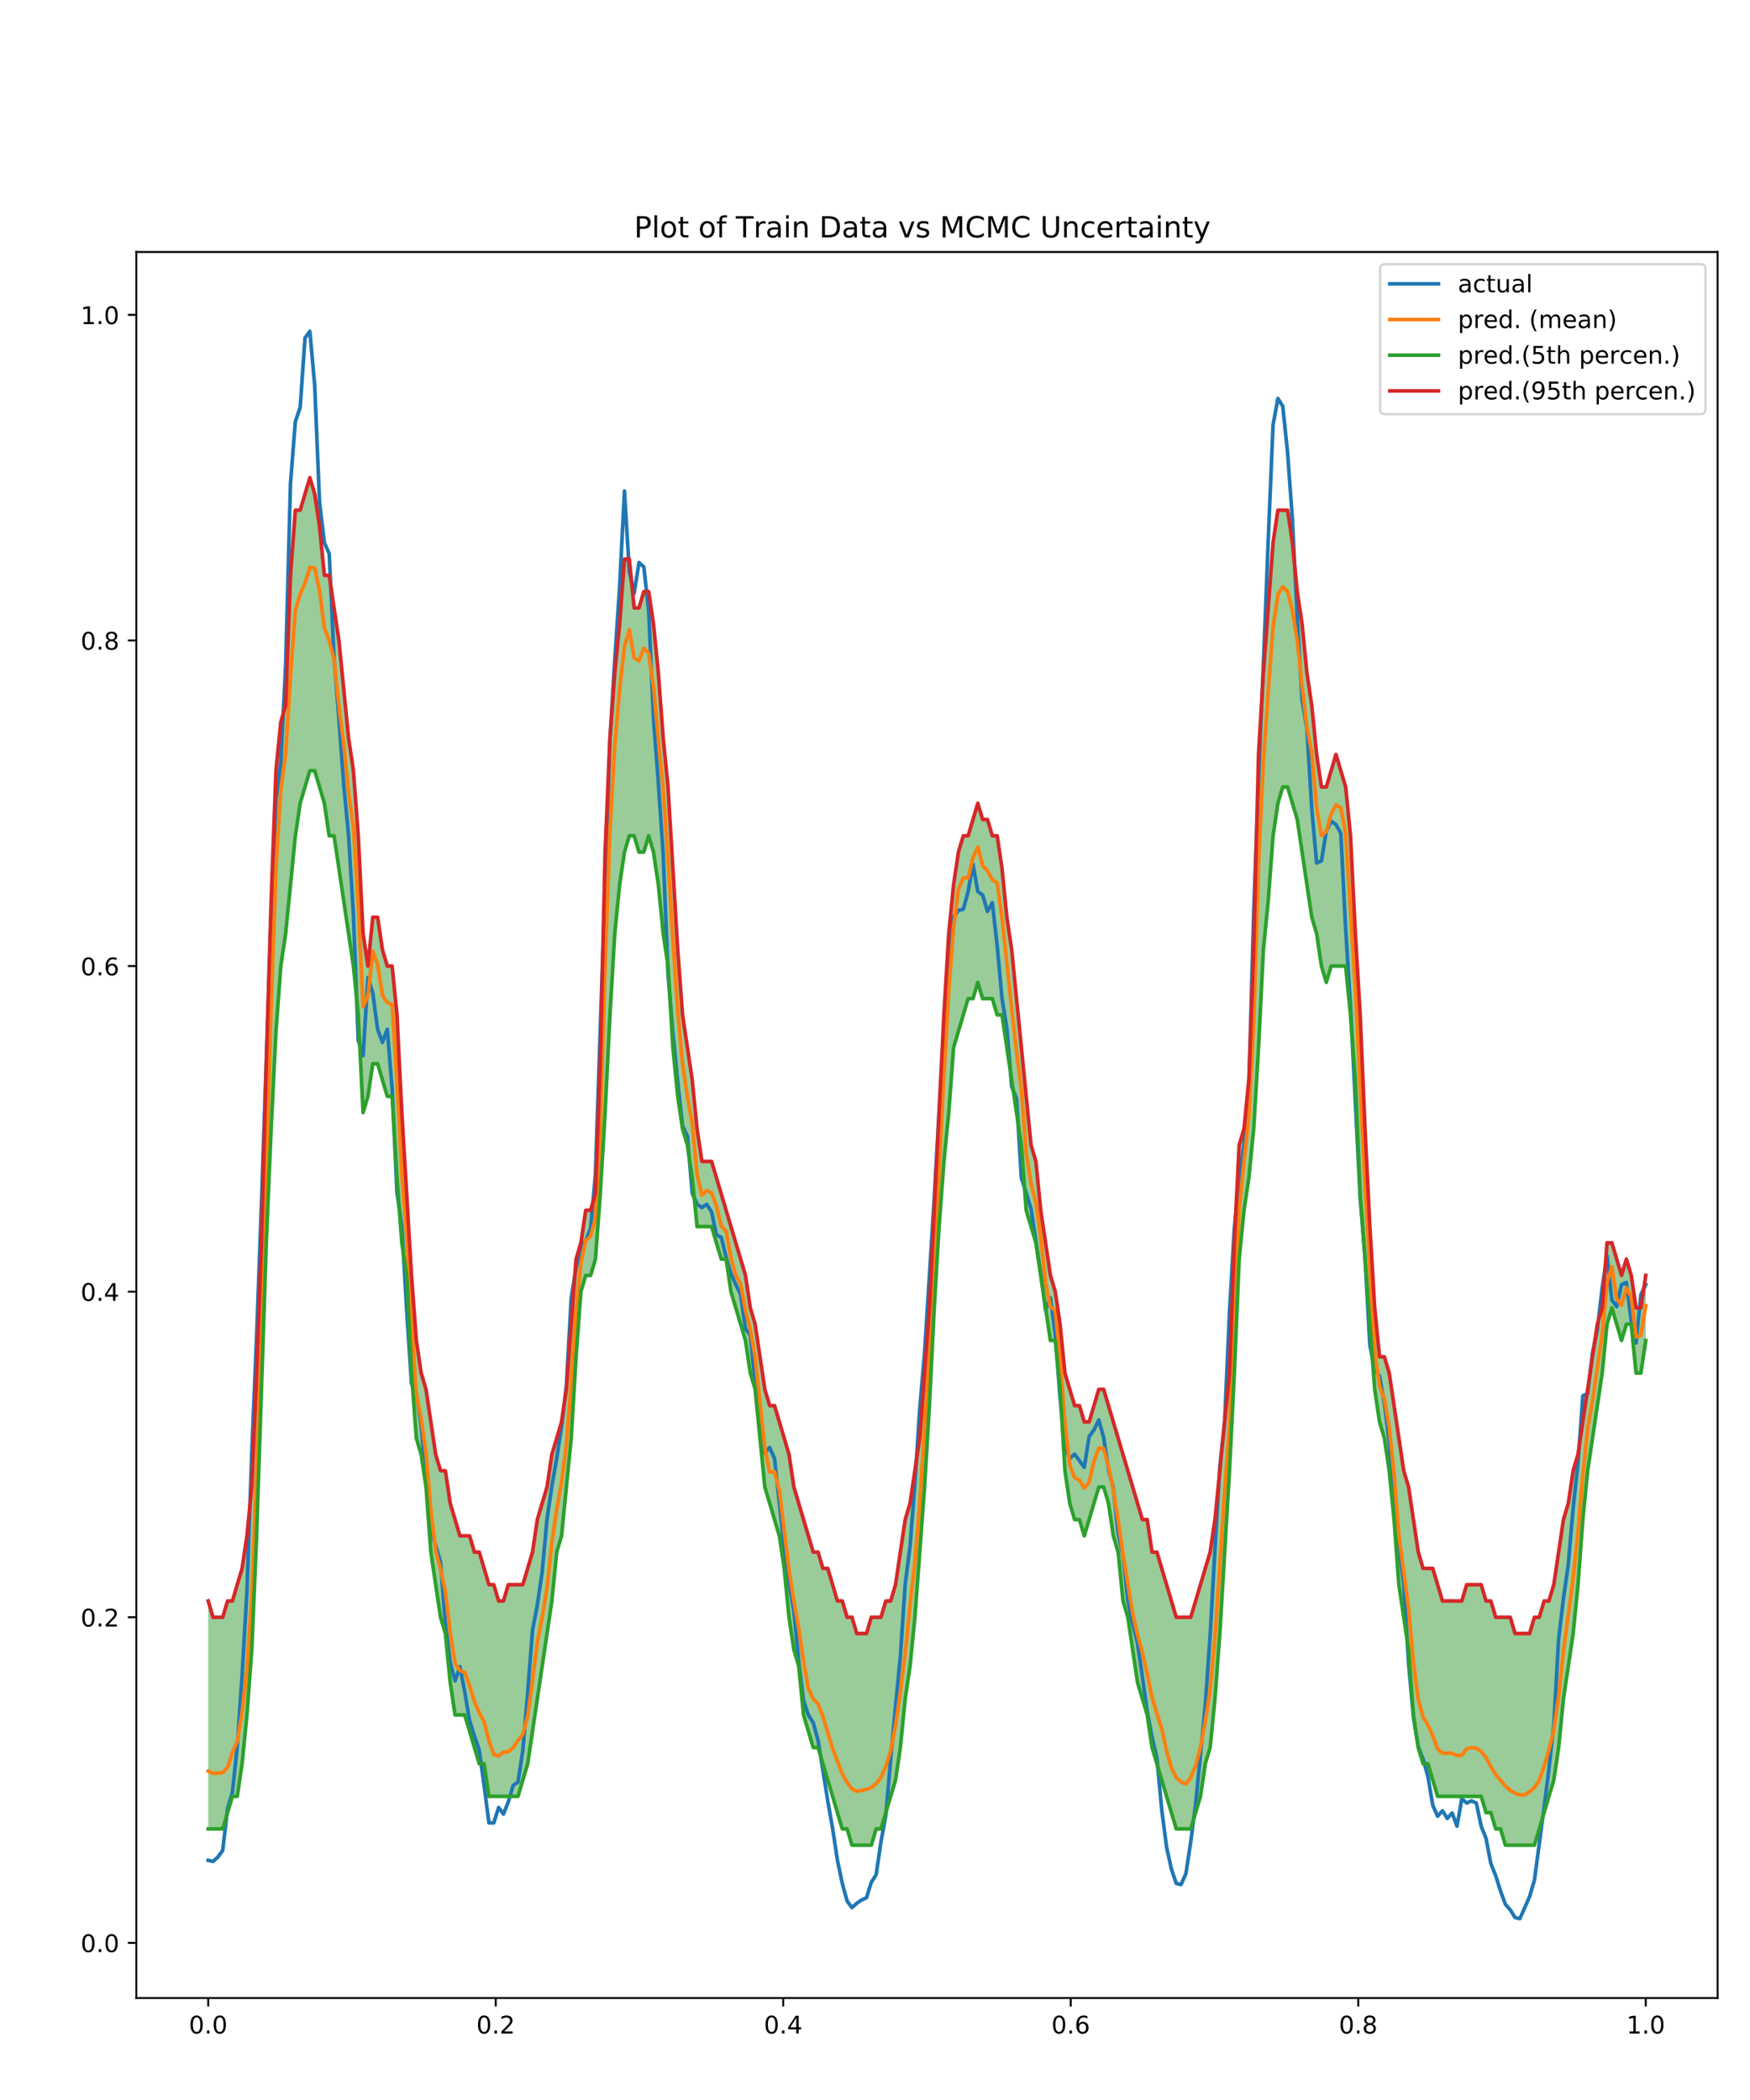 <?xml version="1.0" encoding="utf-8" standalone="no"?>
<!DOCTYPE svg PUBLIC "-//W3C//DTD SVG 1.1//EN"
  "http://www.w3.org/Graphics/SVG/1.1/DTD/svg11.dtd">
<!-- Created with matplotlib (http://matplotlib.org/) -->
<svg height="864pt" version="1.1" viewBox="0 0 720 864" width="720pt" xmlns="http://www.w3.org/2000/svg" xmlns:xlink="http://www.w3.org/1999/xlink">
 <defs>
  <style type="text/css">
*{stroke-linecap:butt;stroke-linejoin:round;}
  </style>
 </defs>
 <g id="figure_1">
  <g id="patch_1">
   <path d="M 0 864 
L 720 864 
L 720 0 
L 0 0 
z
" style="fill:#ffffff;"/>
  </g>
  <g id="axes_1">
   <g id="patch_2">
    <path d="M 56.09 822.04 
L 706.68 822.04 
L 706.68 103.68 
L 56.09 103.68 
z
" style="fill:#ffffff;"/>
   </g>
   <g id="PolyCollection_1">
    <path clip-path="url(#pd7a9bf1cd3)" d="M 85.662 658.69 
L 85.662 752.464 
L 87.654 752.464 
L 89.645 752.464 
L 91.636 752.464 
L 93.628 745.766 
L 95.619 739.068 
L 97.611 739.068 
L 99.602 725.671 
L 101.593 705.577 
L 103.585 678.785 
L 105.576 631.898 
L 107.568 571.615 
L 109.559 511.332 
L 111.55 464.445 
L 113.542 424.256 
L 115.533 397.464 
L 117.525 384.068 
L 119.516 363.973 
L 121.507 343.879 
L 123.499 330.483 
L 125.49 323.785 
L 127.482 317.087 
L 129.473 317.087 
L 131.464 323.785 
L 133.456 330.483 
L 135.447 343.879 
L 137.439 343.879 
L 139.43 357.275 
L 141.421 370.672 
L 143.413 384.068 
L 145.404 397.464 
L 147.396 417.558 
L 149.387 457.747 
L 151.378 451.049 
L 153.37 437.653 
L 155.361 437.653 
L 157.353 444.351 
L 159.344 451.049 
L 161.335 451.049 
L 163.327 484.539 
L 165.318 511.332 
L 167.31 524.728 
L 169.301 564.917 
L 171.292 591.709 
L 173.284 598.407 
L 175.275 611.804 
L 177.267 638.596 
L 179.258 651.992 
L 181.249 665.388 
L 183.241 672.087 
L 185.232 692.181 
L 187.224 705.577 
L 189.215 705.577 
L 191.206 705.577 
L 193.198 712.275 
L 195.189 718.973 
L 197.181 725.671 
L 199.172 725.671 
L 201.163 739.068 
L 203.155 739.068 
L 205.146 739.068 
L 207.138 739.068 
L 209.129 739.068 
L 211.12 739.068 
L 213.112 739.068 
L 215.103 732.37 
L 217.095 725.671 
L 219.086 712.275 
L 221.077 698.879 
L 223.069 685.483 
L 225.06 672.087 
L 227.052 658.69 
L 229.043 638.596 
L 231.034 631.898 
L 233.026 611.804 
L 235.017 591.709 
L 237.009 558.219 
L 239 531.426 
L 240.991 524.728 
L 242.983 524.728 
L 244.974 518.03 
L 246.966 491.238 
L 248.957 457.747 
L 250.948 417.558 
L 252.94 384.068 
L 254.931 363.973 
L 256.923 350.577 
L 258.914 343.879 
L 260.905 343.879 
L 262.897 350.577 
L 264.888 350.577 
L 266.88 343.879 
L 268.871 350.577 
L 270.862 363.973 
L 272.854 384.068 
L 274.845 397.464 
L 276.837 430.955 
L 278.828 451.049 
L 280.819 464.445 
L 282.811 471.143 
L 284.802 484.539 
L 286.794 504.634 
L 288.785 504.634 
L 290.776 504.634 
L 292.768 504.634 
L 294.759 511.332 
L 296.751 518.03 
L 298.742 518.03 
L 300.733 531.426 
L 302.725 538.124 
L 304.716 544.822 
L 306.708 551.521 
L 308.699 564.917 
L 310.69 571.615 
L 312.682 591.709 
L 314.673 611.804 
L 316.665 618.502 
L 318.656 625.2 
L 320.647 631.898 
L 322.639 645.294 
L 324.63 665.388 
L 326.622 678.785 
L 328.613 685.483 
L 330.604 705.577 
L 332.596 712.275 
L 334.587 718.973 
L 336.579 718.973 
L 338.57 725.671 
L 340.561 732.37 
L 342.553 739.068 
L 344.544 745.766 
L 346.536 752.464 
L 348.527 752.464 
L 350.518 759.162 
L 352.51 759.162 
L 354.501 759.162 
L 356.493 759.162 
L 358.484 759.162 
L 360.475 752.464 
L 362.467 752.464 
L 364.458 745.766 
L 366.45 739.068 
L 368.441 732.37 
L 370.432 718.973 
L 372.424 698.879 
L 374.415 685.483 
L 376.407 665.388 
L 378.398 638.596 
L 380.389 611.804 
L 382.381 578.313 
L 384.372 538.124 
L 386.363 504.634 
L 388.355 477.841 
L 390.346 457.747 
L 392.338 430.955 
L 394.329 424.256 
L 396.32 417.558 
L 398.312 410.86 
L 400.303 410.86 
L 402.295 404.162 
L 404.286 410.86 
L 406.277 410.86 
L 408.269 410.86 
L 410.26 417.558 
L 412.252 417.558 
L 414.243 430.955 
L 416.234 444.351 
L 418.226 457.747 
L 420.217 471.143 
L 422.209 497.936 
L 424.2 504.634 
L 426.191 511.332 
L 428.183 524.728 
L 430.174 538.124 
L 432.166 551.521 
L 434.157 551.521 
L 436.148 571.615 
L 438.14 605.105 
L 440.131 618.502 
L 442.123 625.2 
L 444.114 625.2 
L 446.105 631.898 
L 448.097 625.2 
L 450.088 618.502 
L 452.08 611.804 
L 454.071 611.804 
L 456.062 618.502 
L 458.054 631.898 
L 460.045 638.596 
L 462.037 658.69 
L 464.028 665.388 
L 466.019 678.785 
L 468.011 692.181 
L 470.002 698.879 
L 471.994 705.577 
L 473.985 718.973 
L 475.976 725.671 
L 477.968 732.37 
L 479.959 739.068 
L 481.951 745.766 
L 483.942 752.464 
L 485.933 752.464 
L 487.925 752.464 
L 489.916 752.464 
L 491.908 745.766 
L 493.899 739.068 
L 495.89 725.671 
L 497.882 718.973 
L 499.873 698.879 
L 501.865 672.087 
L 503.856 638.596 
L 505.847 605.105 
L 507.839 564.917 
L 509.83 518.03 
L 511.822 497.936 
L 513.813 484.539 
L 515.804 464.445 
L 517.796 430.955 
L 519.787 390.766 
L 521.779 370.672 
L 523.77 343.879 
L 525.761 330.483 
L 527.753 323.785 
L 529.744 323.785 
L 531.736 330.483 
L 533.727 337.181 
L 535.718 350.577 
L 537.71 363.973 
L 539.701 377.37 
L 541.693 384.068 
L 543.684 397.464 
L 545.675 404.162 
L 547.667 397.464 
L 549.658 397.464 
L 551.65 397.464 
L 553.641 397.464 
L 555.632 417.558 
L 557.624 444.351 
L 559.615 491.238 
L 561.607 518.03 
L 563.598 544.822 
L 565.589 571.615 
L 567.581 585.011 
L 569.572 591.709 
L 571.564 605.105 
L 573.555 625.2 
L 575.546 651.992 
L 577.538 665.388 
L 579.529 678.785 
L 581.521 705.577 
L 583.512 718.973 
L 585.503 725.671 
L 587.495 725.671 
L 589.486 732.37 
L 591.478 739.068 
L 593.469 739.068 
L 595.46 739.068 
L 597.452 739.068 
L 599.443 739.068 
L 601.435 739.068 
L 603.426 739.068 
L 605.417 739.068 
L 607.409 739.068 
L 609.4 739.068 
L 611.392 745.766 
L 613.383 745.766 
L 615.374 752.464 
L 617.366 752.464 
L 619.357 759.162 
L 621.349 759.162 
L 623.34 759.162 
L 625.331 759.162 
L 627.323 759.162 
L 629.314 759.162 
L 631.306 759.162 
L 633.297 752.464 
L 635.288 745.766 
L 637.28 739.068 
L 639.271 732.37 
L 641.263 718.973 
L 643.254 698.879 
L 645.245 685.483 
L 647.237 672.087 
L 649.228 651.992 
L 651.22 625.2 
L 653.211 605.105 
L 655.202 591.709 
L 657.194 578.313 
L 659.185 564.917 
L 661.177 544.822 
L 663.168 538.124 
L 665.159 544.822 
L 667.151 551.521 
L 669.142 544.822 
L 671.134 544.822 
L 673.125 564.917 
L 675.116 564.917 
L 677.108 551.521 
L 677.108 524.728 
L 677.108 524.728 
L 675.116 538.124 
L 673.125 538.124 
L 671.134 524.728 
L 669.142 518.03 
L 667.151 524.728 
L 665.159 518.03 
L 663.168 511.332 
L 661.177 511.332 
L 659.185 538.124 
L 657.194 544.822 
L 655.202 558.219 
L 653.211 571.615 
L 651.22 585.011 
L 649.228 598.407 
L 647.237 605.105 
L 645.245 618.502 
L 643.254 625.2 
L 641.263 638.596 
L 639.271 651.992 
L 637.28 658.69 
L 635.288 658.69 
L 633.297 665.388 
L 631.306 665.388 
L 629.314 672.087 
L 627.323 672.087 
L 625.331 672.087 
L 623.34 672.087 
L 621.349 665.388 
L 619.357 665.388 
L 617.366 665.388 
L 615.374 665.388 
L 613.383 658.69 
L 611.392 658.69 
L 609.4 651.992 
L 607.409 651.992 
L 605.417 651.992 
L 603.426 651.992 
L 601.435 658.69 
L 599.443 658.69 
L 597.452 658.69 
L 595.46 658.69 
L 593.469 658.69 
L 591.478 651.992 
L 589.486 645.294 
L 587.495 645.294 
L 585.503 645.294 
L 583.512 638.596 
L 581.521 625.2 
L 579.529 611.804 
L 577.538 605.105 
L 575.546 591.709 
L 573.555 578.313 
L 571.564 564.917 
L 569.572 558.219 
L 567.581 558.219 
L 565.589 538.124 
L 563.598 504.634 
L 561.607 464.445 
L 559.615 417.558 
L 557.624 384.068 
L 555.632 343.879 
L 553.641 323.785 
L 551.65 317.087 
L 549.658 310.389 
L 547.667 317.087 
L 545.675 323.785 
L 543.684 323.785 
L 541.693 310.389 
L 539.701 290.294 
L 537.71 276.898 
L 535.718 256.804 
L 533.727 243.407 
L 531.736 223.313 
L 529.744 209.917 
L 527.753 209.917 
L 525.761 209.917 
L 523.77 223.313 
L 521.779 250.106 
L 519.787 276.898 
L 517.796 310.389 
L 515.804 390.766 
L 513.813 444.351 
L 511.822 464.445 
L 509.83 471.143 
L 507.839 511.332 
L 505.847 564.917 
L 503.856 585.011 
L 501.865 605.105 
L 499.873 625.2 
L 497.882 638.596 
L 495.89 645.294 
L 493.899 651.992 
L 491.908 658.69 
L 489.916 665.388 
L 487.925 665.388 
L 485.933 665.388 
L 483.942 665.388 
L 481.951 658.69 
L 479.959 651.992 
L 477.968 645.294 
L 475.976 638.596 
L 473.985 638.596 
L 471.994 625.2 
L 470.002 625.2 
L 468.011 618.502 
L 466.019 611.804 
L 464.028 605.105 
L 462.037 598.407 
L 460.045 591.709 
L 458.054 585.011 
L 456.062 578.313 
L 454.071 571.615 
L 452.08 571.615 
L 450.088 578.313 
L 448.097 585.011 
L 446.105 585.011 
L 444.114 578.313 
L 442.123 578.313 
L 440.131 571.615 
L 438.14 564.917 
L 436.148 544.822 
L 434.157 531.426 
L 432.166 524.728 
L 430.174 511.332 
L 428.183 497.936 
L 426.191 477.841 
L 424.2 471.143 
L 422.209 451.049 
L 420.217 430.955 
L 418.226 410.86 
L 416.234 390.766 
L 414.243 377.37 
L 412.252 357.275 
L 410.26 343.879 
L 408.269 343.879 
L 406.277 337.181 
L 404.286 337.181 
L 402.295 330.483 
L 400.303 337.181 
L 398.312 343.879 
L 396.32 343.879 
L 394.329 350.577 
L 392.338 363.973 
L 390.346 384.068 
L 388.355 417.558 
L 386.363 457.747 
L 384.372 497.936 
L 382.381 538.124 
L 380.389 564.917 
L 378.398 591.709 
L 376.407 605.105 
L 374.415 618.502 
L 372.424 625.2 
L 370.432 638.596 
L 368.441 651.992 
L 366.45 658.69 
L 364.458 658.69 
L 362.467 665.388 
L 360.475 665.388 
L 358.484 665.388 
L 356.493 672.087 
L 354.501 672.087 
L 352.51 672.087 
L 350.518 665.388 
L 348.527 665.388 
L 346.536 658.69 
L 344.544 658.69 
L 342.553 651.992 
L 340.561 645.294 
L 338.57 645.294 
L 336.579 638.596 
L 334.587 638.596 
L 332.596 631.898 
L 330.604 625.2 
L 328.613 618.502 
L 326.622 611.804 
L 324.63 598.407 
L 322.639 591.709 
L 320.647 585.011 
L 318.656 578.313 
L 316.665 578.313 
L 314.673 571.615 
L 312.682 558.219 
L 310.69 544.822 
L 308.699 538.124 
L 306.708 524.728 
L 304.716 518.03 
L 302.725 511.332 
L 300.733 504.634 
L 298.742 497.936 
L 296.751 491.238 
L 294.759 484.539 
L 292.768 477.841 
L 290.776 477.841 
L 288.785 477.841 
L 286.794 464.445 
L 284.802 444.351 
L 282.811 430.955 
L 280.819 417.558 
L 278.828 390.766 
L 276.837 357.275 
L 274.845 323.785 
L 272.854 303.69 
L 270.862 276.898 
L 268.871 256.804 
L 266.88 243.407 
L 264.888 243.407 
L 262.897 250.106 
L 260.905 250.106 
L 258.914 230.011 
L 256.923 230.011 
L 254.931 256.804 
L 252.94 276.898 
L 250.948 303.69 
L 248.957 350.577 
L 246.966 437.653 
L 244.974 491.238 
L 242.983 497.936 
L 240.991 497.936 
L 239 511.332 
L 237.009 518.03 
L 235.017 544.822 
L 233.026 571.615 
L 231.034 585.011 
L 229.043 591.709 
L 227.052 598.407 
L 225.06 611.804 
L 223.069 618.502 
L 221.077 625.2 
L 219.086 638.596 
L 217.095 645.294 
L 215.103 651.992 
L 213.112 651.992 
L 211.12 651.992 
L 209.129 651.992 
L 207.138 658.69 
L 205.146 658.69 
L 203.155 651.992 
L 201.163 651.992 
L 199.172 645.294 
L 197.181 638.596 
L 195.189 638.596 
L 193.198 631.898 
L 191.206 631.898 
L 189.215 631.898 
L 187.224 625.2 
L 185.232 618.502 
L 183.241 605.105 
L 181.249 605.105 
L 179.258 598.407 
L 177.267 585.011 
L 175.275 571.615 
L 173.284 564.917 
L 171.292 551.521 
L 169.301 524.728 
L 167.31 491.238 
L 165.318 457.747 
L 163.327 417.558 
L 161.335 397.464 
L 159.344 397.464 
L 157.353 390.766 
L 155.361 377.37 
L 153.37 377.37 
L 151.378 397.464 
L 149.387 384.068 
L 147.396 343.879 
L 145.404 317.087 
L 143.413 303.69 
L 141.421 283.596 
L 139.43 263.502 
L 137.439 250.106 
L 135.447 236.709 
L 133.456 236.709 
L 131.464 216.615 
L 129.473 203.219 
L 127.482 196.521 
L 125.49 203.219 
L 123.499 209.917 
L 121.507 209.917 
L 119.516 236.709 
L 117.525 290.294 
L 115.533 296.992 
L 113.542 317.087 
L 111.55 370.672 
L 109.559 437.653 
L 107.568 511.332 
L 105.576 564.917 
L 103.585 611.804 
L 101.593 631.898 
L 99.602 645.294 
L 97.611 651.992 
L 95.619 658.69 
L 93.628 658.69 
L 91.636 665.388 
L 89.645 665.388 
L 87.654 665.388 
L 85.662 658.69 
z
" style="fill:#008000;fill-opacity:0.4;"/>
   </g>
   <g id="matplotlib.axis_1">
    <g id="xtick_1">
     <g id="line2d_1">
      <defs>
       <path d="M 0 0 
L 0 3.5 
" id="mc55aef49fa" style="stroke:#000000;stroke-width:0.8;"/>
      </defs>
      <g>
       <use style="stroke:#000000;stroke-width:0.8;" x="85.662" xlink:href="#mc55aef49fa" y="822.04"/>
      </g>
     </g>
     <g id="text_1">
      <!-- 0.0 -->
      <defs>
       <path d="M 31.781 66.406 
Q 24.172 66.406 20.328 58.906 
Q 16.5 51.422 16.5 36.375 
Q 16.5 21.391 20.328 13.891 
Q 24.172 6.391 31.781 6.391 
Q 39.453 6.391 43.281 13.891 
Q 47.125 21.391 47.125 36.375 
Q 47.125 51.422 43.281 58.906 
Q 39.453 66.406 31.781 66.406 
z
M 31.781 74.219 
Q 44.047 74.219 50.516 64.516 
Q 56.984 54.828 56.984 36.375 
Q 56.984 17.969 50.516 8.266 
Q 44.047 -1.422 31.781 -1.422 
Q 19.531 -1.422 13.062 8.266 
Q 6.594 17.969 6.594 36.375 
Q 6.594 54.828 13.062 64.516 
Q 19.531 74.219 31.781 74.219 
z
" id="DejaVuSans-30"/>
       <path d="M 10.688 12.406 
L 21 12.406 
L 21 0 
L 10.688 0 
z
" id="DejaVuSans-2e"/>
      </defs>
      <g transform="translate(77.711 836.638)scale(0.1 -0.1)">
       <use xlink:href="#DejaVuSans-30"/>
       <use x="63.623" xlink:href="#DejaVuSans-2e"/>
       <use x="95.41" xlink:href="#DejaVuSans-30"/>
      </g>
     </g>
    </g>
    <g id="xtick_2">
     <g id="line2d_2">
      <g>
       <use style="stroke:#000000;stroke-width:0.8;" x="203.951" xlink:href="#mc55aef49fa" y="822.04"/>
      </g>
     </g>
     <g id="text_2">
      <!-- 0.2 -->
      <defs>
       <path d="M 19.188 8.297 
L 53.609 8.297 
L 53.609 0 
L 7.328 0 
L 7.328 8.297 
Q 12.938 14.109 22.625 23.891 
Q 32.328 33.688 34.812 36.531 
Q 39.547 41.844 41.422 45.531 
Q 43.312 49.219 43.312 52.781 
Q 43.312 58.594 39.234 62.25 
Q 35.156 65.922 28.609 65.922 
Q 23.969 65.922 18.812 64.312 
Q 13.672 62.703 7.812 59.422 
L 7.812 69.391 
Q 13.766 71.781 18.938 73 
Q 24.125 74.219 28.422 74.219 
Q 39.75 74.219 46.484 68.547 
Q 53.219 62.891 53.219 53.422 
Q 53.219 48.922 51.531 44.891 
Q 49.859 40.875 45.406 35.406 
Q 44.188 33.984 37.641 27.219 
Q 31.109 20.453 19.188 8.297 
z
" id="DejaVuSans-32"/>
      </defs>
      <g transform="translate(196 836.638)scale(0.1 -0.1)">
       <use xlink:href="#DejaVuSans-30"/>
       <use x="63.623" xlink:href="#DejaVuSans-2e"/>
       <use x="95.41" xlink:href="#DejaVuSans-32"/>
      </g>
     </g>
    </g>
    <g id="xtick_3">
     <g id="line2d_3">
      <g>
       <use style="stroke:#000000;stroke-width:0.8;" x="322.24" xlink:href="#mc55aef49fa" y="822.04"/>
      </g>
     </g>
     <g id="text_3">
      <!-- 0.4 -->
      <defs>
       <path d="M 37.797 64.312 
L 12.891 25.391 
L 37.797 25.391 
z
M 35.203 72.906 
L 47.609 72.906 
L 47.609 25.391 
L 58.016 25.391 
L 58.016 17.188 
L 47.609 17.188 
L 47.609 0 
L 37.797 0 
L 37.797 17.188 
L 4.891 17.188 
L 4.891 26.703 
z
" id="DejaVuSans-34"/>
      </defs>
      <g transform="translate(314.289 836.638)scale(0.1 -0.1)">
       <use xlink:href="#DejaVuSans-30"/>
       <use x="63.623" xlink:href="#DejaVuSans-2e"/>
       <use x="95.41" xlink:href="#DejaVuSans-34"/>
      </g>
     </g>
    </g>
    <g id="xtick_4">
     <g id="line2d_4">
      <g>
       <use style="stroke:#000000;stroke-width:0.8;" x="440.53" xlink:href="#mc55aef49fa" y="822.04"/>
      </g>
     </g>
     <g id="text_4">
      <!-- 0.6 -->
      <defs>
       <path d="M 33.016 40.375 
Q 26.375 40.375 22.484 35.828 
Q 18.609 31.297 18.609 23.391 
Q 18.609 15.531 22.484 10.953 
Q 26.375 6.391 33.016 6.391 
Q 39.656 6.391 43.531 10.953 
Q 47.406 15.531 47.406 23.391 
Q 47.406 31.297 43.531 35.828 
Q 39.656 40.375 33.016 40.375 
z
M 52.594 71.297 
L 52.594 62.312 
Q 48.875 64.062 45.094 64.984 
Q 41.312 65.922 37.594 65.922 
Q 27.828 65.922 22.672 59.328 
Q 17.531 52.734 16.797 39.406 
Q 19.672 43.656 24.016 45.922 
Q 28.375 48.188 33.594 48.188 
Q 44.578 48.188 50.953 41.516 
Q 57.328 34.859 57.328 23.391 
Q 57.328 12.156 50.688 5.359 
Q 44.047 -1.422 33.016 -1.422 
Q 20.359 -1.422 13.672 8.266 
Q 6.984 17.969 6.984 36.375 
Q 6.984 53.656 15.188 63.938 
Q 23.391 74.219 37.203 74.219 
Q 40.922 74.219 44.703 73.484 
Q 48.484 72.75 52.594 71.297 
z
" id="DejaVuSans-36"/>
      </defs>
      <g transform="translate(432.578 836.638)scale(0.1 -0.1)">
       <use xlink:href="#DejaVuSans-30"/>
       <use x="63.623" xlink:href="#DejaVuSans-2e"/>
       <use x="95.41" xlink:href="#DejaVuSans-36"/>
      </g>
     </g>
    </g>
    <g id="xtick_5">
     <g id="line2d_5">
      <g>
       <use style="stroke:#000000;stroke-width:0.8;" x="558.819" xlink:href="#mc55aef49fa" y="822.04"/>
      </g>
     </g>
     <g id="text_5">
      <!-- 0.8 -->
      <defs>
       <path d="M 31.781 34.625 
Q 24.75 34.625 20.719 30.859 
Q 16.703 27.094 16.703 20.516 
Q 16.703 13.922 20.719 10.156 
Q 24.75 6.391 31.781 6.391 
Q 38.812 6.391 42.859 10.172 
Q 46.922 13.969 46.922 20.516 
Q 46.922 27.094 42.891 30.859 
Q 38.875 34.625 31.781 34.625 
z
M 21.922 38.812 
Q 15.578 40.375 12.031 44.719 
Q 8.5 49.078 8.5 55.328 
Q 8.5 64.062 14.719 69.141 
Q 20.953 74.219 31.781 74.219 
Q 42.672 74.219 48.875 69.141 
Q 55.078 64.062 55.078 55.328 
Q 55.078 49.078 51.531 44.719 
Q 48 40.375 41.703 38.812 
Q 48.828 37.156 52.797 32.312 
Q 56.781 27.484 56.781 20.516 
Q 56.781 9.906 50.312 4.234 
Q 43.844 -1.422 31.781 -1.422 
Q 19.734 -1.422 13.25 4.234 
Q 6.781 9.906 6.781 20.516 
Q 6.781 27.484 10.781 32.312 
Q 14.797 37.156 21.922 38.812 
z
M 18.312 54.391 
Q 18.312 48.734 21.844 45.562 
Q 25.391 42.391 31.781 42.391 
Q 38.141 42.391 41.719 45.562 
Q 45.312 48.734 45.312 54.391 
Q 45.312 60.062 41.719 63.234 
Q 38.141 66.406 31.781 66.406 
Q 25.391 66.406 21.844 63.234 
Q 18.312 60.062 18.312 54.391 
z
" id="DejaVuSans-38"/>
      </defs>
      <g transform="translate(550.867 836.638)scale(0.1 -0.1)">
       <use xlink:href="#DejaVuSans-30"/>
       <use x="63.623" xlink:href="#DejaVuSans-2e"/>
       <use x="95.41" xlink:href="#DejaVuSans-38"/>
      </g>
     </g>
    </g>
    <g id="xtick_6">
     <g id="line2d_6">
      <g>
       <use style="stroke:#000000;stroke-width:0.8;" x="677.108" xlink:href="#mc55aef49fa" y="822.04"/>
      </g>
     </g>
     <g id="text_6">
      <!-- 1.0 -->
      <defs>
       <path d="M 12.406 8.297 
L 28.516 8.297 
L 28.516 63.922 
L 10.984 60.406 
L 10.984 69.391 
L 28.422 72.906 
L 38.281 72.906 
L 38.281 8.297 
L 54.391 8.297 
L 54.391 0 
L 12.406 0 
z
" id="DejaVuSans-31"/>
      </defs>
      <g transform="translate(669.156 836.638)scale(0.1 -0.1)">
       <use xlink:href="#DejaVuSans-31"/>
       <use x="63.623" xlink:href="#DejaVuSans-2e"/>
       <use x="95.41" xlink:href="#DejaVuSans-30"/>
      </g>
     </g>
    </g>
   </g>
   <g id="matplotlib.axis_2">
    <g id="ytick_1">
     <g id="line2d_7">
      <defs>
       <path d="M 0 0 
L -3.5 0 
" id="m842292b4a2" style="stroke:#000000;stroke-width:0.8;"/>
      </defs>
      <g>
       <use style="stroke:#000000;stroke-width:0.8;" x="56.09" xlink:href="#m842292b4a2" y="799.351"/>
      </g>
     </g>
     <g id="text_7">
      <!-- 0.0 -->
      <g transform="translate(33.187 803.15)scale(0.1 -0.1)">
       <use xlink:href="#DejaVuSans-30"/>
       <use x="63.623" xlink:href="#DejaVuSans-2e"/>
       <use x="95.41" xlink:href="#DejaVuSans-30"/>
      </g>
     </g>
    </g>
    <g id="ytick_2">
     <g id="line2d_8">
      <g>
       <use style="stroke:#000000;stroke-width:0.8;" x="56.09" xlink:href="#m842292b4a2" y="665.388"/>
      </g>
     </g>
     <g id="text_8">
      <!-- 0.2 -->
      <g transform="translate(33.187 669.188)scale(0.1 -0.1)">
       <use xlink:href="#DejaVuSans-30"/>
       <use x="63.623" xlink:href="#DejaVuSans-2e"/>
       <use x="95.41" xlink:href="#DejaVuSans-32"/>
      </g>
     </g>
    </g>
    <g id="ytick_3">
     <g id="line2d_9">
      <g>
       <use style="stroke:#000000;stroke-width:0.8;" x="56.09" xlink:href="#m842292b4a2" y="531.426"/>
      </g>
     </g>
     <g id="text_9">
      <!-- 0.4 -->
      <g transform="translate(33.187 535.225)scale(0.1 -0.1)">
       <use xlink:href="#DejaVuSans-30"/>
       <use x="63.623" xlink:href="#DejaVuSans-2e"/>
       <use x="95.41" xlink:href="#DejaVuSans-34"/>
      </g>
     </g>
    </g>
    <g id="ytick_4">
     <g id="line2d_10">
      <g>
       <use style="stroke:#000000;stroke-width:0.8;" x="56.09" xlink:href="#m842292b4a2" y="397.464"/>
      </g>
     </g>
     <g id="text_10">
      <!-- 0.6 -->
      <g transform="translate(33.187 401.263)scale(0.1 -0.1)">
       <use xlink:href="#DejaVuSans-30"/>
       <use x="63.623" xlink:href="#DejaVuSans-2e"/>
       <use x="95.41" xlink:href="#DejaVuSans-36"/>
      </g>
     </g>
    </g>
    <g id="ytick_5">
     <g id="line2d_11">
      <g>
       <use style="stroke:#000000;stroke-width:0.8;" x="56.09" xlink:href="#m842292b4a2" y="263.502"/>
      </g>
     </g>
     <g id="text_11">
      <!-- 0.8 -->
      <g transform="translate(33.187 267.301)scale(0.1 -0.1)">
       <use xlink:href="#DejaVuSans-30"/>
       <use x="63.623" xlink:href="#DejaVuSans-2e"/>
       <use x="95.41" xlink:href="#DejaVuSans-38"/>
      </g>
     </g>
    </g>
    <g id="ytick_6">
     <g id="line2d_12">
      <g>
       <use style="stroke:#000000;stroke-width:0.8;" x="56.09" xlink:href="#m842292b4a2" y="129.54"/>
      </g>
     </g>
     <g id="text_12">
      <!-- 1.0 -->
      <g transform="translate(33.187 133.339)scale(0.1 -0.1)">
       <use xlink:href="#DejaVuSans-31"/>
       <use x="63.623" xlink:href="#DejaVuSans-2e"/>
       <use x="95.41" xlink:href="#DejaVuSans-30"/>
      </g>
     </g>
    </g>
   </g>
   <g id="line2d_13">
    <path clip-path="url(#pd7a9bf1cd3)" d="M 85.662 765.385 
L 87.654 765.837 
L 89.645 764.026 
L 91.636 761.309 
L 93.628 744.099 
L 95.619 737.306 
L 97.611 718.738 
L 99.602 689.301 
L 101.593 654.882 
L 103.585 597.819 
L 105.576 549.813 
L 107.568 495.467 
L 111.55 376.812 
L 113.542 328.807 
L 115.533 313.862 
L 117.525 273.556 
L 119.516 198.83 
L 121.507 173.469 
L 123.499 167.581 
L 125.49 139.05 
L 127.482 136.333 
L 129.473 158.524 
L 131.464 206.53 
L 133.456 223.286 
L 135.447 227.815 
L 137.439 270.838 
L 139.43 295.747 
L 141.421 322.92 
L 143.413 343.752 
L 145.404 376.36 
L 147.396 427.988 
L 149.387 434.328 
L 151.378 402.174 
L 153.37 408.515 
L 155.361 423.459 
L 157.353 428.894 
L 159.344 423.459 
L 161.335 447.915 
L 163.327 490.486 
L 165.318 504.525 
L 167.31 538.944 
L 169.301 569.287 
L 171.292 573.363 
L 173.284 586.497 
L 175.275 609.14 
L 177.267 629.973 
L 179.258 635.86 
L 181.249 642.654 
L 183.241 668.015 
L 185.232 683.866 
L 187.224 691.565 
L 189.215 685.678 
L 191.206 696.094 
L 193.198 707.869 
L 195.189 714.209 
L 197.181 720.097 
L 199.172 734.589 
L 201.163 749.987 
L 203.155 749.987 
L 205.146 743.646 
L 207.138 746.364 
L 209.129 741.382 
L 211.12 734.589 
L 213.112 733.23 
L 215.103 720.097 
L 217.095 696.547 
L 219.086 670.732 
L 221.077 660.316 
L 223.069 646.729 
L 225.06 624.991 
L 227.052 611.405 
L 229.043 600.083 
L 231.034 586.95 
L 233.026 570.193 
L 235.017 533.962 
L 237.009 521.735 
L 239 513.13 
L 240.991 510.412 
L 242.983 505.431 
L 244.974 483.239 
L 250.948 304.352 
L 252.94 271.291 
L 254.931 241.401 
L 256.923 202 
L 258.914 235.061 
L 260.905 244.119 
L 262.897 231.438 
L 264.888 233.249 
L 266.88 251.365 
L 268.871 295.747 
L 270.862 322.014 
L 272.854 351.451 
L 274.845 400.815 
L 276.837 424.818 
L 278.828 445.197 
L 280.819 463.313 
L 282.811 467.389 
L 284.802 490.939 
L 286.794 495.467 
L 288.785 496.826 
L 290.776 495.467 
L 292.768 498.638 
L 294.759 508.148 
L 296.751 509.054 
L 298.742 517.205 
L 300.733 523.999 
L 302.725 528.528 
L 304.716 532.604 
L 306.708 546.643 
L 308.699 549.36 
L 310.69 568.834 
L 312.682 585.59 
L 314.673 597.819 
L 316.665 595.554 
L 318.656 600.083 
L 322.639 636.766 
L 324.63 651.259 
L 326.622 663.033 
L 328.613 683.413 
L 330.604 699.717 
L 332.596 705.605 
L 334.587 708.774 
L 336.579 716.021 
L 340.561 740.929 
L 342.553 752.251 
L 344.544 765.385 
L 346.536 774.895 
L 348.527 782.141 
L 350.518 784.858 
L 352.51 783.047 
L 354.501 781.688 
L 356.493 780.783 
L 358.484 774.442 
L 360.475 771.272 
L 362.467 757.686 
L 364.458 746.816 
L 366.45 723.72 
L 368.441 701.982 
L 370.432 681.602 
L 372.424 651.712 
L 374.415 636.313 
L 376.407 610.499 
L 378.398 579.703 
L 380.389 556.606 
L 384.372 493.203 
L 386.363 457.425 
L 388.355 425.271 
L 392.338 377.265 
L 394.329 374.548 
L 396.32 374.096 
L 398.312 366.849 
L 400.303 355.527 
L 402.295 366.849 
L 404.286 368.208 
L 406.277 375.001 
L 408.269 371.378 
L 410.26 389.04 
L 412.252 410.778 
L 414.243 423.007 
L 416.234 447.009 
L 418.226 451.991 
L 420.217 484.598 
L 424.2 497.279 
L 428.183 523.999 
L 430.174 538.944 
L 432.166 533.962 
L 434.157 548.908 
L 436.148 575.174 
L 438.14 595.101 
L 440.131 600.083 
L 442.123 598.271 
L 446.105 603.706 
L 448.097 591.025 
L 450.088 588.308 
L 452.08 584.232 
L 454.071 591.478 
L 456.062 604.612 
L 458.054 612.311 
L 460.045 630.879 
L 462.037 639.936 
L 464.028 658.505 
L 466.019 668.015 
L 468.011 676.167 
L 470.002 689.753 
L 471.994 704.246 
L 473.985 714.662 
L 475.976 723.267 
L 477.968 744.552 
L 479.959 759.95 
L 481.951 769.008 
L 483.942 774.895 
L 485.933 775.348 
L 487.925 770.819 
L 489.916 757.686 
L 491.908 742.288 
L 495.89 701.528 
L 497.882 672.997 
L 499.873 637.22 
L 501.865 603.706 
L 503.856 584.685 
L 505.847 539.85 
L 507.839 505.431 
L 509.83 485.051 
L 511.822 471.012 
L 513.813 447.915 
L 515.804 375.454 
L 517.796 320.655 
L 519.787 273.556 
L 521.779 222.38 
L 523.77 174.827 
L 525.761 163.958 
L 527.753 167.129 
L 529.744 186.15 
L 531.736 213.776 
L 533.727 254.082 
L 535.718 288.048 
L 537.71 299.823 
L 539.701 332.883 
L 541.693 355.074 
L 543.684 354.169 
L 545.675 341.941 
L 547.667 337.865 
L 549.658 339.223 
L 551.65 342.846 
L 553.641 382.247 
L 555.632 413.949 
L 559.615 492.75 
L 561.607 517.205 
L 563.598 553.436 
L 565.589 563.852 
L 567.581 566.117 
L 569.572 577.439 
L 571.564 593.29 
L 573.555 622.727 
L 575.546 635.86 
L 577.538 651.712 
L 579.529 684.319 
L 581.521 706.51 
L 583.512 718.738 
L 585.503 723.72 
L 587.495 730.966 
L 589.486 742.74 
L 591.478 747.269 
L 593.469 745.005 
L 595.46 748.175 
L 597.452 745.911 
L 599.443 751.345 
L 601.435 740.023 
L 603.426 741.835 
L 605.417 740.929 
L 607.409 741.835 
L 609.4 751.345 
L 611.392 756.327 
L 613.383 766.743 
L 615.374 771.725 
L 617.366 778.065 
L 619.357 783.5 
L 621.349 785.764 
L 623.34 788.934 
L 625.331 789.387 
L 629.314 780.33 
L 631.306 773.536 
L 635.288 743.646 
L 637.28 727.795 
L 639.271 709.68 
L 641.263 674.355 
L 643.254 657.599 
L 645.245 643.559 
L 647.237 620.463 
L 649.228 601.894 
L 651.22 574.269 
L 653.211 573.363 
L 655.202 556.606 
L 657.194 547.096 
L 659.185 529.886 
L 661.177 516.753 
L 663.168 534.868 
L 665.159 537.585 
L 667.151 528.528 
L 669.142 527.622 
L 671.134 543.473 
L 673.125 552.531 
L 675.116 532.604 
L 677.108 528.528 
L 677.108 528.528 
" style="fill:none;stroke:#1f77b4;stroke-linecap:square;stroke-width:1.5;"/>
   </g>
   <g id="line2d_14">
    <path clip-path="url(#pd7a9bf1cd3)" d="M 85.662 728.681 
L 87.654 729.61 
L 91.636 729.3 
L 93.628 727.071 
L 95.619 720.954 
L 97.611 716.421 
L 99.602 704.553 
L 101.593 686.569 
L 103.585 656.292 
L 105.576 604.505 
L 107.568 548.831 
L 111.55 414.232 
L 113.542 357.127 
L 115.533 324.934 
L 117.525 310.124 
L 119.516 278.501 
L 121.507 251.136 
L 123.499 244.447 
L 125.49 239.889 
L 127.482 233.413 
L 129.473 233.688 
L 131.464 243.022 
L 133.456 258.352 
L 135.447 263.653 
L 137.439 271.293 
L 139.43 290.529 
L 141.421 306.185 
L 143.413 325.82 
L 145.404 340.41 
L 147.396 373.016 
L 149.387 414.194 
L 151.378 409.828 
L 153.37 391.311 
L 155.361 396.72 
L 157.353 409.524 
L 159.344 412.495 
L 161.335 413.339 
L 163.327 445.13 
L 165.318 483.568 
L 167.31 507.95 
L 169.301 544.168 
L 171.292 574.062 
L 173.284 583.661 
L 175.275 598.132 
L 177.267 620.922 
L 179.258 638.045 
L 181.249 645.579 
L 183.241 654.749 
L 185.232 671.556 
L 187.224 684.35 
L 189.215 687.328 
L 191.206 688.022 
L 193.198 693.458 
L 195.189 699.986 
L 197.181 704.706 
L 199.172 708.378 
L 201.163 716.224 
L 203.155 721.886 
L 205.146 722.453 
L 207.138 720.822 
L 209.129 720.766 
L 211.12 719.049 
L 213.112 716.052 
L 215.103 713.551 
L 217.095 706.075 
L 219.086 691.746 
L 221.077 675.661 
L 223.069 665.405 
L 225.06 653.14 
L 227.052 634.72 
L 229.043 620.986 
L 231.034 609.937 
L 233.026 594.162 
L 235.017 568.712 
L 237.009 538.876 
L 239 519.801 
L 240.991 510.458 
L 242.983 508.513 
L 244.974 501.343 
L 246.966 465.148 
L 248.957 397.363 
L 250.948 342.308 
L 252.94 306.935 
L 254.931 283.616 
L 256.923 265.977 
L 258.914 259.102 
L 260.905 270.678 
L 262.897 271.931 
L 264.888 266.66 
L 266.88 268.706 
L 268.871 282.416 
L 270.862 304.097 
L 272.854 324.518 
L 274.845 353.613 
L 276.837 386.873 
L 278.828 415.844 
L 280.819 437.638 
L 282.811 451.131 
L 284.802 462.303 
L 286.794 483.142 
L 288.785 491.683 
L 290.776 489.822 
L 292.768 490.877 
L 294.759 496.245 
L 296.751 504.477 
L 298.742 506.552 
L 300.733 517.526 
L 302.725 524.752 
L 304.716 528.252 
L 306.708 539.208 
L 308.699 546.921 
L 310.69 558.419 
L 314.673 595.878 
L 316.665 605.658 
L 318.656 605.442 
L 320.647 613.142 
L 324.63 645.938 
L 326.622 658.651 
L 328.613 669.807 
L 330.604 683.749 
L 332.596 694.557 
L 334.587 699.043 
L 336.579 701.043 
L 338.57 706.25 
L 342.553 719.495 
L 346.536 729.825 
L 348.527 733.395 
L 350.518 736.014 
L 352.51 737.021 
L 356.493 736.194 
L 358.484 735.491 
L 360.475 733.866 
L 362.467 731.21 
L 364.458 726.762 
L 366.45 720.275 
L 368.441 709.884 
L 370.432 696.296 
L 372.424 680.232 
L 374.415 660.486 
L 376.407 642.508 
L 378.398 618.662 
L 380.389 586.824 
L 382.381 557.086 
L 384.372 521.31 
L 388.355 442.448 
L 390.346 407.6 
L 392.338 381.546 
L 394.329 365.828 
L 396.32 361.192 
L 398.312 361.223 
L 400.303 352.958 
L 402.295 348.476 
L 404.286 356.2 
L 406.277 358.22 
L 408.269 361.96 
L 410.26 363.213 
L 412.252 377.606 
L 416.234 414.776 
L 418.226 432.524 
L 420.217 448.16 
L 422.209 474.438 
L 424.2 486.818 
L 426.191 494.97 
L 428.183 509.08 
L 430.174 527.761 
L 432.166 537.768 
L 434.157 539.133 
L 436.148 559.041 
L 438.14 585.314 
L 440.131 602.673 
L 442.123 607.935 
L 444.114 609.036 
L 446.105 612.283 
L 448.097 609.825 
L 450.088 601.213 
L 452.08 595.765 
L 454.071 595.969 
L 456.062 603.344 
L 458.054 613.097 
L 460.045 625.525 
L 462.037 639.392 
L 466.019 663.805 
L 468.011 672.593 
L 470.002 679.907 
L 471.994 688.668 
L 473.985 698.383 
L 475.976 705.082 
L 477.968 711.157 
L 479.959 720.368 
L 481.951 727.346 
L 483.942 731.343 
L 485.933 733.146 
L 487.925 733.988 
L 489.916 731.213 
L 491.908 726.476 
L 493.899 718.927 
L 495.89 708.203 
L 497.882 695.23 
L 499.873 673.713 
L 501.865 644.362 
L 503.856 613.16 
L 505.847 587.117 
L 509.83 497.783 
L 511.822 478.022 
L 513.813 459.536 
L 515.804 420.841 
L 517.796 355.655 
L 519.787 313.592 
L 521.779 284.513 
L 523.77 258.189 
L 525.761 244.668 
L 527.753 241.413 
L 529.744 243.306 
L 531.736 251.164 
L 533.727 263.748 
L 535.718 282.3 
L 537.71 299.028 
L 539.701 309.692 
L 541.693 332.362 
L 543.684 343.799 
L 545.675 342.001 
L 547.667 334.976 
L 549.658 331.114 
L 551.65 332.359 
L 553.641 343.204 
L 557.624 406.67 
L 561.607 487.917 
L 565.589 556.066 
L 567.581 570.292 
L 569.572 575.574 
L 571.564 587.291 
L 573.555 606.383 
L 575.546 631.632 
L 579.529 661.644 
L 581.521 683.945 
L 583.512 699.186 
L 585.503 706.459 
L 587.495 709.689 
L 589.486 714.17 
L 591.478 719.636 
L 593.469 721.315 
L 597.452 721.331 
L 599.443 722.32 
L 601.435 722.159 
L 603.426 719.497 
L 605.417 718.989 
L 607.409 719.302 
L 609.4 720.601 
L 611.392 723.137 
L 613.383 726.879 
L 615.374 730.107 
L 619.357 734.853 
L 621.349 736.572 
L 623.34 737.836 
L 625.331 738.45 
L 627.323 738.488 
L 629.314 737.139 
L 631.306 735.445 
L 633.297 732.386 
L 635.288 726.679 
L 637.28 719.903 
L 639.271 711.882 
L 641.263 697.896 
L 643.254 679.124 
L 647.237 649.396 
L 649.228 630.274 
L 651.22 607.015 
L 653.211 587.848 
L 655.202 576.462 
L 659.185 549.059 
L 661.177 527.672 
L 663.168 521.155 
L 665.159 534.306 
L 667.151 537.051 
L 669.142 529.845 
L 671.134 533.512 
L 673.125 550.059 
L 675.116 549.456 
L 677.108 537.138 
L 677.108 537.138 
" style="fill:none;stroke:#ff7f0e;stroke-linecap:square;stroke-width:1.5;"/>
   </g>
   <g id="line2d_15">
    <path clip-path="url(#pd7a9bf1cd3)" d="M 85.662 752.464 
L 91.636 752.464 
L 95.619 739.068 
L 97.611 739.068 
L 99.602 725.671 
L 101.593 705.577 
L 103.585 678.785 
L 105.576 631.898 
L 109.559 511.332 
L 111.55 464.445 
L 113.542 424.256 
L 115.533 397.464 
L 117.525 384.068 
L 121.507 343.879 
L 123.499 330.483 
L 127.482 317.087 
L 129.473 317.087 
L 133.456 330.483 
L 135.447 343.879 
L 137.439 343.879 
L 145.404 397.464 
L 147.396 417.558 
L 149.387 457.747 
L 151.378 451.049 
L 153.37 437.653 
L 155.361 437.653 
L 159.344 451.049 
L 161.335 451.049 
L 163.327 484.539 
L 165.318 511.332 
L 167.31 524.728 
L 169.301 564.917 
L 171.292 591.709 
L 173.284 598.407 
L 175.275 611.804 
L 177.267 638.596 
L 181.249 665.388 
L 183.241 672.087 
L 185.232 692.181 
L 187.224 705.577 
L 191.206 705.577 
L 197.181 725.671 
L 199.172 725.671 
L 201.163 739.068 
L 213.112 739.068 
L 217.095 725.671 
L 227.052 658.69 
L 229.043 638.596 
L 231.034 631.898 
L 235.017 591.709 
L 237.009 558.219 
L 239 531.426 
L 240.991 524.728 
L 242.983 524.728 
L 244.974 518.03 
L 246.966 491.238 
L 248.957 457.747 
L 250.948 417.558 
L 252.94 384.068 
L 254.931 363.973 
L 256.923 350.577 
L 258.914 343.879 
L 260.905 343.879 
L 262.897 350.577 
L 264.888 350.577 
L 266.88 343.879 
L 268.871 350.577 
L 270.862 363.973 
L 272.854 384.068 
L 274.845 397.464 
L 276.837 430.955 
L 278.828 451.049 
L 280.819 464.445 
L 282.811 471.143 
L 284.802 484.539 
L 286.794 504.634 
L 292.768 504.634 
L 296.751 518.03 
L 298.742 518.03 
L 300.733 531.426 
L 306.708 551.521 
L 308.699 564.917 
L 310.69 571.615 
L 314.673 611.804 
L 320.647 631.898 
L 322.639 645.294 
L 324.63 665.388 
L 326.622 678.785 
L 328.613 685.483 
L 330.604 705.577 
L 334.587 718.973 
L 336.579 718.973 
L 346.536 752.464 
L 348.527 752.464 
L 350.518 759.162 
L 358.484 759.162 
L 360.475 752.464 
L 362.467 752.464 
L 368.441 732.37 
L 370.432 718.973 
L 372.424 698.879 
L 374.415 685.483 
L 376.407 665.388 
L 380.389 611.804 
L 382.381 578.313 
L 384.372 538.124 
L 386.363 504.634 
L 388.355 477.841 
L 390.346 457.747 
L 392.338 430.955 
L 398.312 410.86 
L 400.303 410.86 
L 402.295 404.162 
L 404.286 410.86 
L 408.269 410.86 
L 410.26 417.558 
L 412.252 417.558 
L 420.217 471.143 
L 422.209 497.936 
L 426.191 511.332 
L 432.166 551.521 
L 434.157 551.521 
L 436.148 571.615 
L 438.14 605.105 
L 440.131 618.502 
L 442.123 625.2 
L 444.114 625.2 
L 446.105 631.898 
L 452.08 611.804 
L 454.071 611.804 
L 456.062 618.502 
L 458.054 631.898 
L 460.045 638.596 
L 462.037 658.69 
L 464.028 665.388 
L 468.011 692.181 
L 471.994 705.577 
L 473.985 718.973 
L 483.942 752.464 
L 489.916 752.464 
L 493.899 739.068 
L 495.89 725.671 
L 497.882 718.973 
L 499.873 698.879 
L 501.865 672.087 
L 505.847 605.105 
L 507.839 564.917 
L 509.83 518.03 
L 511.822 497.936 
L 513.813 484.539 
L 515.804 464.445 
L 517.796 430.955 
L 519.787 390.766 
L 521.779 370.672 
L 523.77 343.879 
L 525.761 330.483 
L 527.753 323.785 
L 529.744 323.785 
L 533.727 337.181 
L 539.701 377.37 
L 541.693 384.068 
L 543.684 397.464 
L 545.675 404.162 
L 547.667 397.464 
L 553.641 397.464 
L 555.632 417.558 
L 557.624 444.351 
L 559.615 491.238 
L 565.589 571.615 
L 567.581 585.011 
L 569.572 591.709 
L 571.564 605.105 
L 573.555 625.2 
L 575.546 651.992 
L 579.529 678.785 
L 581.521 705.577 
L 583.512 718.973 
L 585.503 725.671 
L 587.495 725.671 
L 591.478 739.068 
L 609.4 739.068 
L 611.392 745.766 
L 613.383 745.766 
L 615.374 752.464 
L 617.366 752.464 
L 619.357 759.162 
L 631.306 759.162 
L 639.271 732.37 
L 641.263 718.973 
L 643.254 698.879 
L 647.237 672.087 
L 649.228 651.992 
L 651.22 625.2 
L 653.211 605.105 
L 659.185 564.917 
L 661.177 544.822 
L 663.168 538.124 
L 667.151 551.521 
L 669.142 544.822 
L 671.134 544.822 
L 673.125 564.917 
L 675.116 564.917 
L 677.108 551.521 
L 677.108 551.521 
" style="fill:none;stroke:#2ca02c;stroke-linecap:square;stroke-width:1.5;"/>
   </g>
   <g id="line2d_16">
    <path clip-path="url(#pd7a9bf1cd3)" d="M 85.662 658.69 
L 87.654 665.388 
L 91.636 665.388 
L 93.628 658.69 
L 95.619 658.69 
L 99.602 645.294 
L 101.593 631.898 
L 103.585 611.804 
L 105.576 564.917 
L 107.568 511.332 
L 109.559 437.653 
L 111.55 370.672 
L 113.542 317.087 
L 115.533 296.992 
L 117.525 290.294 
L 119.516 236.709 
L 121.507 209.917 
L 123.499 209.917 
L 127.482 196.521 
L 129.473 203.219 
L 131.464 216.615 
L 133.456 236.709 
L 135.447 236.709 
L 139.43 263.502 
L 143.413 303.69 
L 145.404 317.087 
L 147.396 343.879 
L 149.387 384.068 
L 151.378 397.464 
L 153.37 377.37 
L 155.361 377.37 
L 157.353 390.766 
L 159.344 397.464 
L 161.335 397.464 
L 163.327 417.558 
L 165.318 457.747 
L 169.301 524.728 
L 171.292 551.521 
L 173.284 564.917 
L 175.275 571.615 
L 179.258 598.407 
L 181.249 605.105 
L 183.241 605.105 
L 185.232 618.502 
L 189.215 631.898 
L 193.198 631.898 
L 195.189 638.596 
L 197.181 638.596 
L 201.163 651.992 
L 203.155 651.992 
L 205.146 658.69 
L 207.138 658.69 
L 209.129 651.992 
L 215.103 651.992 
L 219.086 638.596 
L 221.077 625.2 
L 225.06 611.804 
L 227.052 598.407 
L 231.034 585.011 
L 233.026 571.615 
L 237.009 518.03 
L 239 511.332 
L 240.991 497.936 
L 242.983 497.936 
L 244.974 491.238 
L 246.966 437.653 
L 248.957 350.577 
L 250.948 303.69 
L 252.94 276.898 
L 254.931 256.804 
L 256.923 230.011 
L 258.914 230.011 
L 260.905 250.106 
L 262.897 250.106 
L 264.888 243.407 
L 266.88 243.407 
L 268.871 256.804 
L 270.862 276.898 
L 272.854 303.69 
L 274.845 323.785 
L 278.828 390.766 
L 280.819 417.558 
L 284.802 444.351 
L 286.794 464.445 
L 288.785 477.841 
L 292.768 477.841 
L 306.708 524.728 
L 308.699 538.124 
L 310.69 544.822 
L 314.673 571.615 
L 316.665 578.313 
L 318.656 578.313 
L 324.63 598.407 
L 326.622 611.804 
L 334.587 638.596 
L 336.579 638.596 
L 338.57 645.294 
L 340.561 645.294 
L 344.544 658.69 
L 346.536 658.69 
L 348.527 665.388 
L 350.518 665.388 
L 352.51 672.087 
L 356.493 672.087 
L 358.484 665.388 
L 362.467 665.388 
L 364.458 658.69 
L 366.45 658.69 
L 368.441 651.992 
L 372.424 625.2 
L 374.415 618.502 
L 378.398 591.709 
L 382.381 538.124 
L 388.355 417.558 
L 390.346 384.068 
L 392.338 363.973 
L 394.329 350.577 
L 396.32 343.879 
L 398.312 343.879 
L 402.295 330.483 
L 404.286 337.181 
L 406.277 337.181 
L 408.269 343.879 
L 410.26 343.879 
L 412.252 357.275 
L 414.243 377.37 
L 416.234 390.766 
L 424.2 471.143 
L 426.191 477.841 
L 428.183 497.936 
L 432.166 524.728 
L 434.157 531.426 
L 436.148 544.822 
L 438.14 564.917 
L 442.123 578.313 
L 444.114 578.313 
L 446.105 585.011 
L 448.097 585.011 
L 452.08 571.615 
L 454.071 571.615 
L 470.002 625.2 
L 471.994 625.2 
L 473.985 638.596 
L 475.976 638.596 
L 483.942 665.388 
L 489.916 665.388 
L 497.882 638.596 
L 499.873 625.2 
L 505.847 564.917 
L 507.839 511.332 
L 509.83 471.143 
L 511.822 464.445 
L 513.813 444.351 
L 515.804 390.766 
L 517.796 310.389 
L 519.787 276.898 
L 523.77 223.313 
L 525.761 209.917 
L 529.744 209.917 
L 531.736 223.313 
L 533.727 243.407 
L 535.718 256.804 
L 537.71 276.898 
L 539.701 290.294 
L 541.693 310.389 
L 543.684 323.785 
L 545.675 323.785 
L 549.658 310.389 
L 553.641 323.785 
L 555.632 343.879 
L 557.624 384.068 
L 559.615 417.558 
L 561.607 464.445 
L 563.598 504.634 
L 565.589 538.124 
L 567.581 558.219 
L 569.572 558.219 
L 571.564 564.917 
L 577.538 605.105 
L 579.529 611.804 
L 583.512 638.596 
L 585.503 645.294 
L 589.486 645.294 
L 593.469 658.69 
L 601.435 658.69 
L 603.426 651.992 
L 609.4 651.992 
L 611.392 658.69 
L 613.383 658.69 
L 615.374 665.388 
L 621.349 665.388 
L 623.34 672.087 
L 629.314 672.087 
L 631.306 665.388 
L 633.297 665.388 
L 635.288 658.69 
L 637.28 658.69 
L 639.271 651.992 
L 643.254 625.2 
L 645.245 618.502 
L 647.237 605.105 
L 649.228 598.407 
L 657.194 544.822 
L 659.185 538.124 
L 661.177 511.332 
L 663.168 511.332 
L 667.151 524.728 
L 669.142 518.03 
L 671.134 524.728 
L 673.125 538.124 
L 675.116 538.124 
L 677.108 524.728 
L 677.108 524.728 
" style="fill:none;stroke:#d62728;stroke-linecap:square;stroke-width:1.5;"/>
   </g>
   <g id="patch_3">
    <path d="M 56.09 822.04 
L 56.09 103.68 
" style="fill:none;stroke:#000000;stroke-linecap:square;stroke-linejoin:miter;stroke-width:0.8;"/>
   </g>
   <g id="patch_4">
    <path d="M 706.68 822.04 
L 706.68 103.68 
" style="fill:none;stroke:#000000;stroke-linecap:square;stroke-linejoin:miter;stroke-width:0.8;"/>
   </g>
   <g id="patch_5">
    <path d="M 56.09 822.04 
L 706.68 822.04 
" style="fill:none;stroke:#000000;stroke-linecap:square;stroke-linejoin:miter;stroke-width:0.8;"/>
   </g>
   <g id="patch_6">
    <path d="M 56.09 103.68 
L 706.68 103.68 
" style="fill:none;stroke:#000000;stroke-linecap:square;stroke-linejoin:miter;stroke-width:0.8;"/>
   </g>
   <g id="text_13">
    <!-- Plot of Train Data vs MCMC Uncertainty  -->
    <defs>
     <path d="M 19.672 64.797 
L 19.672 37.406 
L 32.078 37.406 
Q 38.969 37.406 42.719 40.969 
Q 46.484 44.531 46.484 51.125 
Q 46.484 57.672 42.719 61.234 
Q 38.969 64.797 32.078 64.797 
z
M 9.812 72.906 
L 32.078 72.906 
Q 44.344 72.906 50.609 67.359 
Q 56.891 61.812 56.891 51.125 
Q 56.891 40.328 50.609 34.812 
Q 44.344 29.297 32.078 29.297 
L 19.672 29.297 
L 19.672 0 
L 9.812 0 
z
" id="DejaVuSans-50"/>
     <path d="M 9.422 75.984 
L 18.406 75.984 
L 18.406 0 
L 9.422 0 
z
" id="DejaVuSans-6c"/>
     <path d="M 30.609 48.391 
Q 23.391 48.391 19.188 42.75 
Q 14.984 37.109 14.984 27.297 
Q 14.984 17.484 19.156 11.844 
Q 23.344 6.203 30.609 6.203 
Q 37.797 6.203 41.984 11.859 
Q 46.188 17.531 46.188 27.297 
Q 46.188 37.016 41.984 42.703 
Q 37.797 48.391 30.609 48.391 
z
M 30.609 56 
Q 42.328 56 49.016 48.375 
Q 55.719 40.766 55.719 27.297 
Q 55.719 13.875 49.016 6.219 
Q 42.328 -1.422 30.609 -1.422 
Q 18.844 -1.422 12.172 6.219 
Q 5.516 13.875 5.516 27.297 
Q 5.516 40.766 12.172 48.375 
Q 18.844 56 30.609 56 
z
" id="DejaVuSans-6f"/>
     <path d="M 18.312 70.219 
L 18.312 54.688 
L 36.812 54.688 
L 36.812 47.703 
L 18.312 47.703 
L 18.312 18.016 
Q 18.312 11.328 20.141 9.422 
Q 21.969 7.516 27.594 7.516 
L 36.812 7.516 
L 36.812 0 
L 27.594 0 
Q 17.188 0 13.234 3.875 
Q 9.281 7.766 9.281 18.016 
L 9.281 47.703 
L 2.688 47.703 
L 2.688 54.688 
L 9.281 54.688 
L 9.281 70.219 
z
" id="DejaVuSans-74"/>
     <path id="DejaVuSans-20"/>
     <path d="M 37.109 75.984 
L 37.109 68.5 
L 28.516 68.5 
Q 23.688 68.5 21.797 66.547 
Q 19.922 64.594 19.922 59.516 
L 19.922 54.688 
L 34.719 54.688 
L 34.719 47.703 
L 19.922 47.703 
L 19.922 0 
L 10.891 0 
L 10.891 47.703 
L 2.297 47.703 
L 2.297 54.688 
L 10.891 54.688 
L 10.891 58.5 
Q 10.891 67.625 15.141 71.797 
Q 19.391 75.984 28.609 75.984 
z
" id="DejaVuSans-66"/>
     <path d="M -0.297 72.906 
L 61.375 72.906 
L 61.375 64.594 
L 35.5 64.594 
L 35.5 0 
L 25.594 0 
L 25.594 64.594 
L -0.297 64.594 
z
" id="DejaVuSans-54"/>
     <path d="M 41.109 46.297 
Q 39.594 47.172 37.812 47.578 
Q 36.031 48 33.891 48 
Q 26.266 48 22.188 43.047 
Q 18.109 38.094 18.109 28.812 
L 18.109 0 
L 9.078 0 
L 9.078 54.688 
L 18.109 54.688 
L 18.109 46.188 
Q 20.953 51.172 25.484 53.578 
Q 30.031 56 36.531 56 
Q 37.453 56 38.578 55.875 
Q 39.703 55.766 41.062 55.516 
z
" id="DejaVuSans-72"/>
     <path d="M 34.281 27.484 
Q 23.391 27.484 19.188 25 
Q 14.984 22.516 14.984 16.5 
Q 14.984 11.719 18.141 8.906 
Q 21.297 6.109 26.703 6.109 
Q 34.188 6.109 38.703 11.406 
Q 43.219 16.703 43.219 25.484 
L 43.219 27.484 
z
M 52.203 31.203 
L 52.203 0 
L 43.219 0 
L 43.219 8.297 
Q 40.141 3.328 35.547 0.953 
Q 30.953 -1.422 24.312 -1.422 
Q 15.922 -1.422 10.953 3.297 
Q 6 8.016 6 15.922 
Q 6 25.141 12.172 29.828 
Q 18.359 34.516 30.609 34.516 
L 43.219 34.516 
L 43.219 35.406 
Q 43.219 41.609 39.141 45 
Q 35.062 48.391 27.688 48.391 
Q 23 48.391 18.547 47.266 
Q 14.109 46.141 10.016 43.891 
L 10.016 52.203 
Q 14.938 54.109 19.578 55.047 
Q 24.219 56 28.609 56 
Q 40.484 56 46.344 49.844 
Q 52.203 43.703 52.203 31.203 
z
" id="DejaVuSans-61"/>
     <path d="M 9.422 54.688 
L 18.406 54.688 
L 18.406 0 
L 9.422 0 
z
M 9.422 75.984 
L 18.406 75.984 
L 18.406 64.594 
L 9.422 64.594 
z
" id="DejaVuSans-69"/>
     <path d="M 54.891 33.016 
L 54.891 0 
L 45.906 0 
L 45.906 32.719 
Q 45.906 40.484 42.875 44.328 
Q 39.844 48.188 33.797 48.188 
Q 26.516 48.188 22.312 43.547 
Q 18.109 38.922 18.109 30.906 
L 18.109 0 
L 9.078 0 
L 9.078 54.688 
L 18.109 54.688 
L 18.109 46.188 
Q 21.344 51.125 25.703 53.562 
Q 30.078 56 35.797 56 
Q 45.219 56 50.047 50.172 
Q 54.891 44.344 54.891 33.016 
z
" id="DejaVuSans-6e"/>
     <path d="M 19.672 64.797 
L 19.672 8.109 
L 31.594 8.109 
Q 46.688 8.109 53.688 14.938 
Q 60.688 21.781 60.688 36.531 
Q 60.688 51.172 53.688 57.984 
Q 46.688 64.797 31.594 64.797 
z
M 9.812 72.906 
L 30.078 72.906 
Q 51.266 72.906 61.172 64.094 
Q 71.094 55.281 71.094 36.531 
Q 71.094 17.672 61.125 8.828 
Q 51.172 0 30.078 0 
L 9.812 0 
z
" id="DejaVuSans-44"/>
     <path d="M 2.984 54.688 
L 12.5 54.688 
L 29.594 8.797 
L 46.688 54.688 
L 56.203 54.688 
L 35.688 0 
L 23.484 0 
z
" id="DejaVuSans-76"/>
     <path d="M 44.281 53.078 
L 44.281 44.578 
Q 40.484 46.531 36.375 47.5 
Q 32.281 48.484 27.875 48.484 
Q 21.188 48.484 17.844 46.438 
Q 14.5 44.391 14.5 40.281 
Q 14.5 37.156 16.891 35.375 
Q 19.281 33.594 26.516 31.984 
L 29.594 31.297 
Q 39.156 29.25 43.188 25.516 
Q 47.219 21.781 47.219 15.094 
Q 47.219 7.469 41.188 3.016 
Q 35.156 -1.422 24.609 -1.422 
Q 20.219 -1.422 15.453 -0.562 
Q 10.688 0.297 5.422 2 
L 5.422 11.281 
Q 10.406 8.688 15.234 7.391 
Q 20.062 6.109 24.812 6.109 
Q 31.156 6.109 34.562 8.281 
Q 37.984 10.453 37.984 14.406 
Q 37.984 18.062 35.516 20.016 
Q 33.062 21.969 24.703 23.781 
L 21.578 24.516 
Q 13.234 26.266 9.516 29.906 
Q 5.812 33.547 5.812 39.891 
Q 5.812 47.609 11.281 51.797 
Q 16.75 56 26.812 56 
Q 31.781 56 36.172 55.266 
Q 40.578 54.547 44.281 53.078 
z
" id="DejaVuSans-73"/>
     <path d="M 9.812 72.906 
L 24.516 72.906 
L 43.109 23.297 
L 61.812 72.906 
L 76.516 72.906 
L 76.516 0 
L 66.891 0 
L 66.891 64.016 
L 48.094 14.016 
L 38.188 14.016 
L 19.391 64.016 
L 19.391 0 
L 9.812 0 
z
" id="DejaVuSans-4d"/>
     <path d="M 64.406 67.281 
L 64.406 56.891 
Q 59.422 61.531 53.781 63.812 
Q 48.141 66.109 41.797 66.109 
Q 29.297 66.109 22.656 58.469 
Q 16.016 50.828 16.016 36.375 
Q 16.016 21.969 22.656 14.328 
Q 29.297 6.688 41.797 6.688 
Q 48.141 6.688 53.781 8.984 
Q 59.422 11.281 64.406 15.922 
L 64.406 5.609 
Q 59.234 2.094 53.438 0.328 
Q 47.656 -1.422 41.219 -1.422 
Q 24.656 -1.422 15.125 8.703 
Q 5.609 18.844 5.609 36.375 
Q 5.609 53.953 15.125 64.078 
Q 24.656 74.219 41.219 74.219 
Q 47.75 74.219 53.531 72.484 
Q 59.328 70.75 64.406 67.281 
z
" id="DejaVuSans-43"/>
     <path d="M 8.688 72.906 
L 18.609 72.906 
L 18.609 28.609 
Q 18.609 16.891 22.844 11.734 
Q 27.094 6.594 36.625 6.594 
Q 46.094 6.594 50.344 11.734 
Q 54.594 16.891 54.594 28.609 
L 54.594 72.906 
L 64.5 72.906 
L 64.5 27.391 
Q 64.5 13.141 57.438 5.859 
Q 50.391 -1.422 36.625 -1.422 
Q 22.797 -1.422 15.734 5.859 
Q 8.688 13.141 8.688 27.391 
z
" id="DejaVuSans-55"/>
     <path d="M 48.781 52.594 
L 48.781 44.188 
Q 44.969 46.297 41.141 47.344 
Q 37.312 48.391 33.406 48.391 
Q 24.656 48.391 19.812 42.844 
Q 14.984 37.312 14.984 27.297 
Q 14.984 17.281 19.812 11.734 
Q 24.656 6.203 33.406 6.203 
Q 37.312 6.203 41.141 7.25 
Q 44.969 8.297 48.781 10.406 
L 48.781 2.094 
Q 45.016 0.344 40.984 -0.531 
Q 36.969 -1.422 32.422 -1.422 
Q 20.062 -1.422 12.781 6.344 
Q 5.516 14.109 5.516 27.297 
Q 5.516 40.672 12.859 48.328 
Q 20.219 56 33.016 56 
Q 37.156 56 41.109 55.141 
Q 45.062 54.297 48.781 52.594 
z
" id="DejaVuSans-63"/>
     <path d="M 56.203 29.594 
L 56.203 25.203 
L 14.891 25.203 
Q 15.484 15.922 20.484 11.062 
Q 25.484 6.203 34.422 6.203 
Q 39.594 6.203 44.453 7.469 
Q 49.312 8.734 54.109 11.281 
L 54.109 2.781 
Q 49.266 0.734 44.188 -0.344 
Q 39.109 -1.422 33.891 -1.422 
Q 20.797 -1.422 13.156 6.188 
Q 5.516 13.812 5.516 26.812 
Q 5.516 40.234 12.766 48.109 
Q 20.016 56 32.328 56 
Q 43.359 56 49.781 48.891 
Q 56.203 41.797 56.203 29.594 
z
M 47.219 32.234 
Q 47.125 39.594 43.094 43.984 
Q 39.062 48.391 32.422 48.391 
Q 24.906 48.391 20.391 44.141 
Q 15.875 39.891 15.188 32.172 
z
" id="DejaVuSans-65"/>
     <path d="M 32.172 -5.078 
Q 28.375 -14.844 24.75 -17.812 
Q 21.141 -20.797 15.094 -20.797 
L 7.906 -20.797 
L 7.906 -13.281 
L 13.188 -13.281 
Q 16.891 -13.281 18.938 -11.516 
Q 21 -9.766 23.484 -3.219 
L 25.094 0.875 
L 2.984 54.688 
L 12.5 54.688 
L 29.594 11.922 
L 46.688 54.688 
L 56.203 54.688 
z
" id="DejaVuSans-79"/>
    </defs>
    <g transform="translate(260.892 97.68)scale(0.12 -0.12)">
     <use xlink:href="#DejaVuSans-50"/>
     <use x="60.303" xlink:href="#DejaVuSans-6c"/>
     <use x="88.086" xlink:href="#DejaVuSans-6f"/>
     <use x="149.268" xlink:href="#DejaVuSans-74"/>
     <use x="188.477" xlink:href="#DejaVuSans-20"/>
     <use x="220.264" xlink:href="#DejaVuSans-6f"/>
     <use x="281.445" xlink:href="#DejaVuSans-66"/>
     <use x="316.65" xlink:href="#DejaVuSans-20"/>
     <use x="348.438" xlink:href="#DejaVuSans-54"/>
     <use x="409.303" xlink:href="#DejaVuSans-72"/>
     <use x="450.416" xlink:href="#DejaVuSans-61"/>
     <use x="511.695" xlink:href="#DejaVuSans-69"/>
     <use x="539.479" xlink:href="#DejaVuSans-6e"/>
     <use x="602.857" xlink:href="#DejaVuSans-20"/>
     <use x="634.645" xlink:href="#DejaVuSans-44"/>
     <use x="711.646" xlink:href="#DejaVuSans-61"/>
     <use x="772.926" xlink:href="#DejaVuSans-74"/>
     <use x="812.135" xlink:href="#DejaVuSans-61"/>
     <use x="873.414" xlink:href="#DejaVuSans-20"/>
     <use x="905.201" xlink:href="#DejaVuSans-76"/>
     <use x="964.381" xlink:href="#DejaVuSans-73"/>
     <use x="1016.48" xlink:href="#DejaVuSans-20"/>
     <use x="1048.268" xlink:href="#DejaVuSans-4d"/>
     <use x="1134.547" xlink:href="#DejaVuSans-43"/>
     <use x="1204.371" xlink:href="#DejaVuSans-4d"/>
     <use x="1290.65" xlink:href="#DejaVuSans-43"/>
     <use x="1360.475" xlink:href="#DejaVuSans-20"/>
     <use x="1392.262" xlink:href="#DejaVuSans-55"/>
     <use x="1465.455" xlink:href="#DejaVuSans-6e"/>
     <use x="1528.834" xlink:href="#DejaVuSans-63"/>
     <use x="1583.814" xlink:href="#DejaVuSans-65"/>
     <use x="1645.338" xlink:href="#DejaVuSans-72"/>
     <use x="1686.451" xlink:href="#DejaVuSans-74"/>
     <use x="1725.66" xlink:href="#DejaVuSans-61"/>
     <use x="1786.939" xlink:href="#DejaVuSans-69"/>
     <use x="1814.723" xlink:href="#DejaVuSans-6e"/>
     <use x="1878.102" xlink:href="#DejaVuSans-74"/>
     <use x="1917.311" xlink:href="#DejaVuSans-79"/>
     <use x="1976.49" xlink:href="#DejaVuSans-20"/>
    </g>
   </g>
   <g id="legend_1">
    <g id="patch_7">
     <path d="M 569.803 170.393 
L 699.68 170.393 
Q 701.68 170.393 701.68 168.393 
L 701.68 110.68 
Q 701.68 108.68 699.68 108.68 
L 569.803 108.68 
Q 567.803 108.68 567.803 110.68 
L 567.803 168.393 
Q 567.803 170.393 569.803 170.393 
z
" style="fill:#ffffff;opacity:0.8;stroke:#cccccc;stroke-linejoin:miter;"/>
    </g>
    <g id="line2d_17">
     <path d="M 571.803 116.778 
L 591.803 116.778 
" style="fill:none;stroke:#1f77b4;stroke-linecap:square;stroke-width:1.5;"/>
    </g>
    <g id="line2d_18"/>
    <g id="text_14">
     <!-- actual -->
     <defs>
      <path d="M 8.5 21.578 
L 8.5 54.688 
L 17.484 54.688 
L 17.484 21.922 
Q 17.484 14.156 20.5 10.266 
Q 23.531 6.391 29.594 6.391 
Q 36.859 6.391 41.078 11.031 
Q 45.312 15.672 45.312 23.688 
L 45.312 54.688 
L 54.297 54.688 
L 54.297 0 
L 45.312 0 
L 45.312 8.406 
Q 42.047 3.422 37.719 1 
Q 33.406 -1.422 27.688 -1.422 
Q 18.266 -1.422 13.375 4.438 
Q 8.5 10.297 8.5 21.578 
z
M 31.109 56 
z
" id="DejaVuSans-75"/>
     </defs>
     <g transform="translate(599.803 120.278)scale(0.1 -0.1)">
      <use xlink:href="#DejaVuSans-61"/>
      <use x="61.279" xlink:href="#DejaVuSans-63"/>
      <use x="116.26" xlink:href="#DejaVuSans-74"/>
      <use x="155.469" xlink:href="#DejaVuSans-75"/>
      <use x="218.848" xlink:href="#DejaVuSans-61"/>
      <use x="280.127" xlink:href="#DejaVuSans-6c"/>
     </g>
    </g>
    <g id="line2d_19">
     <path d="M 571.803 131.457 
L 591.803 131.457 
" style="fill:none;stroke:#ff7f0e;stroke-linecap:square;stroke-width:1.5;"/>
    </g>
    <g id="line2d_20"/>
    <g id="text_15">
     <!-- pred. (mean) -->
     <defs>
      <path d="M 18.109 8.203 
L 18.109 -20.797 
L 9.078 -20.797 
L 9.078 54.688 
L 18.109 54.688 
L 18.109 46.391 
Q 20.953 51.266 25.266 53.625 
Q 29.594 56 35.594 56 
Q 45.562 56 51.781 48.094 
Q 58.016 40.188 58.016 27.297 
Q 58.016 14.406 51.781 6.484 
Q 45.562 -1.422 35.594 -1.422 
Q 29.594 -1.422 25.266 0.953 
Q 20.953 3.328 18.109 8.203 
z
M 48.688 27.297 
Q 48.688 37.203 44.609 42.844 
Q 40.531 48.484 33.406 48.484 
Q 26.266 48.484 22.188 42.844 
Q 18.109 37.203 18.109 27.297 
Q 18.109 17.391 22.188 11.75 
Q 26.266 6.109 33.406 6.109 
Q 40.531 6.109 44.609 11.75 
Q 48.688 17.391 48.688 27.297 
z
" id="DejaVuSans-70"/>
      <path d="M 45.406 46.391 
L 45.406 75.984 
L 54.391 75.984 
L 54.391 0 
L 45.406 0 
L 45.406 8.203 
Q 42.578 3.328 38.25 0.953 
Q 33.938 -1.422 27.875 -1.422 
Q 17.969 -1.422 11.734 6.484 
Q 5.516 14.406 5.516 27.297 
Q 5.516 40.188 11.734 48.094 
Q 17.969 56 27.875 56 
Q 33.938 56 38.25 53.625 
Q 42.578 51.266 45.406 46.391 
z
M 14.797 27.297 
Q 14.797 17.391 18.875 11.75 
Q 22.953 6.109 30.078 6.109 
Q 37.203 6.109 41.297 11.75 
Q 45.406 17.391 45.406 27.297 
Q 45.406 37.203 41.297 42.844 
Q 37.203 48.484 30.078 48.484 
Q 22.953 48.484 18.875 42.844 
Q 14.797 37.203 14.797 27.297 
z
" id="DejaVuSans-64"/>
      <path d="M 31 75.875 
Q 24.469 64.656 21.281 53.656 
Q 18.109 42.672 18.109 31.391 
Q 18.109 20.125 21.312 9.062 
Q 24.516 -2 31 -13.188 
L 23.188 -13.188 
Q 15.875 -1.703 12.234 9.375 
Q 8.594 20.453 8.594 31.391 
Q 8.594 42.281 12.203 53.312 
Q 15.828 64.359 23.188 75.875 
z
" id="DejaVuSans-28"/>
      <path d="M 52 44.188 
Q 55.375 50.25 60.062 53.125 
Q 64.75 56 71.094 56 
Q 79.641 56 84.281 50.016 
Q 88.922 44.047 88.922 33.016 
L 88.922 0 
L 79.891 0 
L 79.891 32.719 
Q 79.891 40.578 77.094 44.375 
Q 74.312 48.188 68.609 48.188 
Q 61.625 48.188 57.562 43.547 
Q 53.516 38.922 53.516 30.906 
L 53.516 0 
L 44.484 0 
L 44.484 32.719 
Q 44.484 40.625 41.703 44.406 
Q 38.922 48.188 33.109 48.188 
Q 26.219 48.188 22.156 43.531 
Q 18.109 38.875 18.109 30.906 
L 18.109 0 
L 9.078 0 
L 9.078 54.688 
L 18.109 54.688 
L 18.109 46.188 
Q 21.188 51.219 25.484 53.609 
Q 29.781 56 35.688 56 
Q 41.656 56 45.828 52.969 
Q 50 49.953 52 44.188 
z
" id="DejaVuSans-6d"/>
      <path d="M 8.016 75.875 
L 15.828 75.875 
Q 23.141 64.359 26.781 53.312 
Q 30.422 42.281 30.422 31.391 
Q 30.422 20.453 26.781 9.375 
Q 23.141 -1.703 15.828 -13.188 
L 8.016 -13.188 
Q 14.5 -2 17.703 9.062 
Q 20.906 20.125 20.906 31.391 
Q 20.906 42.672 17.703 53.656 
Q 14.5 64.656 8.016 75.875 
z
" id="DejaVuSans-29"/>
     </defs>
     <g transform="translate(599.803 134.957)scale(0.1 -0.1)">
      <use xlink:href="#DejaVuSans-70"/>
      <use x="63.477" xlink:href="#DejaVuSans-72"/>
      <use x="104.559" xlink:href="#DejaVuSans-65"/>
      <use x="166.082" xlink:href="#DejaVuSans-64"/>
      <use x="229.559" xlink:href="#DejaVuSans-2e"/>
      <use x="261.346" xlink:href="#DejaVuSans-20"/>
      <use x="293.133" xlink:href="#DejaVuSans-28"/>
      <use x="332.146" xlink:href="#DejaVuSans-6d"/>
      <use x="429.559" xlink:href="#DejaVuSans-65"/>
      <use x="491.082" xlink:href="#DejaVuSans-61"/>
      <use x="552.361" xlink:href="#DejaVuSans-6e"/>
      <use x="615.74" xlink:href="#DejaVuSans-29"/>
     </g>
    </g>
    <g id="line2d_21">
     <path d="M 571.803 146.135 
L 591.803 146.135 
" style="fill:none;stroke:#2ca02c;stroke-linecap:square;stroke-width:1.5;"/>
    </g>
    <g id="line2d_22"/>
    <g id="text_16">
     <!-- pred.(5th percen.) -->
     <defs>
      <path d="M 10.797 72.906 
L 49.516 72.906 
L 49.516 64.594 
L 19.828 64.594 
L 19.828 46.734 
Q 21.969 47.469 24.109 47.828 
Q 26.266 48.188 28.422 48.188 
Q 40.625 48.188 47.75 41.5 
Q 54.891 34.812 54.891 23.391 
Q 54.891 11.625 47.562 5.094 
Q 40.234 -1.422 26.906 -1.422 
Q 22.312 -1.422 17.547 -0.641 
Q 12.797 0.141 7.719 1.703 
L 7.719 11.625 
Q 12.109 9.234 16.797 8.062 
Q 21.484 6.891 26.703 6.891 
Q 35.156 6.891 40.078 11.328 
Q 45.016 15.766 45.016 23.391 
Q 45.016 31 40.078 35.438 
Q 35.156 39.891 26.703 39.891 
Q 22.75 39.891 18.812 39.016 
Q 14.891 38.141 10.797 36.281 
z
" id="DejaVuSans-35"/>
      <path d="M 54.891 33.016 
L 54.891 0 
L 45.906 0 
L 45.906 32.719 
Q 45.906 40.484 42.875 44.328 
Q 39.844 48.188 33.797 48.188 
Q 26.516 48.188 22.312 43.547 
Q 18.109 38.922 18.109 30.906 
L 18.109 0 
L 9.078 0 
L 9.078 75.984 
L 18.109 75.984 
L 18.109 46.188 
Q 21.344 51.125 25.703 53.562 
Q 30.078 56 35.797 56 
Q 45.219 56 50.047 50.172 
Q 54.891 44.344 54.891 33.016 
z
" id="DejaVuSans-68"/>
     </defs>
     <g transform="translate(599.803 149.635)scale(0.1 -0.1)">
      <use xlink:href="#DejaVuSans-70"/>
      <use x="63.477" xlink:href="#DejaVuSans-72"/>
      <use x="104.559" xlink:href="#DejaVuSans-65"/>
      <use x="166.082" xlink:href="#DejaVuSans-64"/>
      <use x="229.559" xlink:href="#DejaVuSans-2e"/>
      <use x="261.346" xlink:href="#DejaVuSans-28"/>
      <use x="300.359" xlink:href="#DejaVuSans-35"/>
      <use x="363.982" xlink:href="#DejaVuSans-74"/>
      <use x="403.191" xlink:href="#DejaVuSans-68"/>
      <use x="466.57" xlink:href="#DejaVuSans-20"/>
      <use x="498.357" xlink:href="#DejaVuSans-70"/>
      <use x="561.834" xlink:href="#DejaVuSans-65"/>
      <use x="623.357" xlink:href="#DejaVuSans-72"/>
      <use x="664.439" xlink:href="#DejaVuSans-63"/>
      <use x="719.42" xlink:href="#DejaVuSans-65"/>
      <use x="780.943" xlink:href="#DejaVuSans-6e"/>
      <use x="844.322" xlink:href="#DejaVuSans-2e"/>
      <use x="876.109" xlink:href="#DejaVuSans-29"/>
     </g>
    </g>
    <g id="line2d_23">
     <path d="M 571.803 160.813 
L 591.803 160.813 
" style="fill:none;stroke:#d62728;stroke-linecap:square;stroke-width:1.5;"/>
    </g>
    <g id="line2d_24"/>
    <g id="text_17">
     <!-- pred.(95th percen.) -->
     <defs>
      <path d="M 10.984 1.516 
L 10.984 10.5 
Q 14.703 8.734 18.5 7.812 
Q 22.312 6.891 25.984 6.891 
Q 35.75 6.891 40.891 13.453 
Q 46.047 20.016 46.781 33.406 
Q 43.953 29.203 39.594 26.953 
Q 35.25 24.703 29.984 24.703 
Q 19.047 24.703 12.672 31.312 
Q 6.297 37.938 6.297 49.422 
Q 6.297 60.641 12.938 67.422 
Q 19.578 74.219 30.609 74.219 
Q 43.266 74.219 49.922 64.516 
Q 56.594 54.828 56.594 36.375 
Q 56.594 19.141 48.406 8.859 
Q 40.234 -1.422 26.422 -1.422 
Q 22.703 -1.422 18.891 -0.688 
Q 15.094 0.047 10.984 1.516 
z
M 30.609 32.422 
Q 37.25 32.422 41.125 36.953 
Q 45.016 41.5 45.016 49.422 
Q 45.016 57.281 41.125 61.844 
Q 37.25 66.406 30.609 66.406 
Q 23.969 66.406 20.094 61.844 
Q 16.219 57.281 16.219 49.422 
Q 16.219 41.5 20.094 36.953 
Q 23.969 32.422 30.609 32.422 
z
" id="DejaVuSans-39"/>
     </defs>
     <g transform="translate(599.803 164.313)scale(0.1 -0.1)">
      <use xlink:href="#DejaVuSans-70"/>
      <use x="63.477" xlink:href="#DejaVuSans-72"/>
      <use x="104.559" xlink:href="#DejaVuSans-65"/>
      <use x="166.082" xlink:href="#DejaVuSans-64"/>
      <use x="229.559" xlink:href="#DejaVuSans-2e"/>
      <use x="261.346" xlink:href="#DejaVuSans-28"/>
      <use x="300.359" xlink:href="#DejaVuSans-39"/>
      <use x="363.982" xlink:href="#DejaVuSans-35"/>
      <use x="427.605" xlink:href="#DejaVuSans-74"/>
      <use x="466.814" xlink:href="#DejaVuSans-68"/>
      <use x="530.193" xlink:href="#DejaVuSans-20"/>
      <use x="561.98" xlink:href="#DejaVuSans-70"/>
      <use x="625.457" xlink:href="#DejaVuSans-65"/>
      <use x="686.98" xlink:href="#DejaVuSans-72"/>
      <use x="728.062" xlink:href="#DejaVuSans-63"/>
      <use x="783.043" xlink:href="#DejaVuSans-65"/>
      <use x="844.566" xlink:href="#DejaVuSans-6e"/>
      <use x="907.945" xlink:href="#DejaVuSans-2e"/>
      <use x="939.732" xlink:href="#DejaVuSans-29"/>
     </g>
    </g>
   </g>
  </g>
 </g>
 <defs>
  <clipPath id="pd7a9bf1cd3">
   <rect height="718.36" width="650.59" x="56.09" y="103.68"/>
  </clipPath>
 </defs>
</svg>
